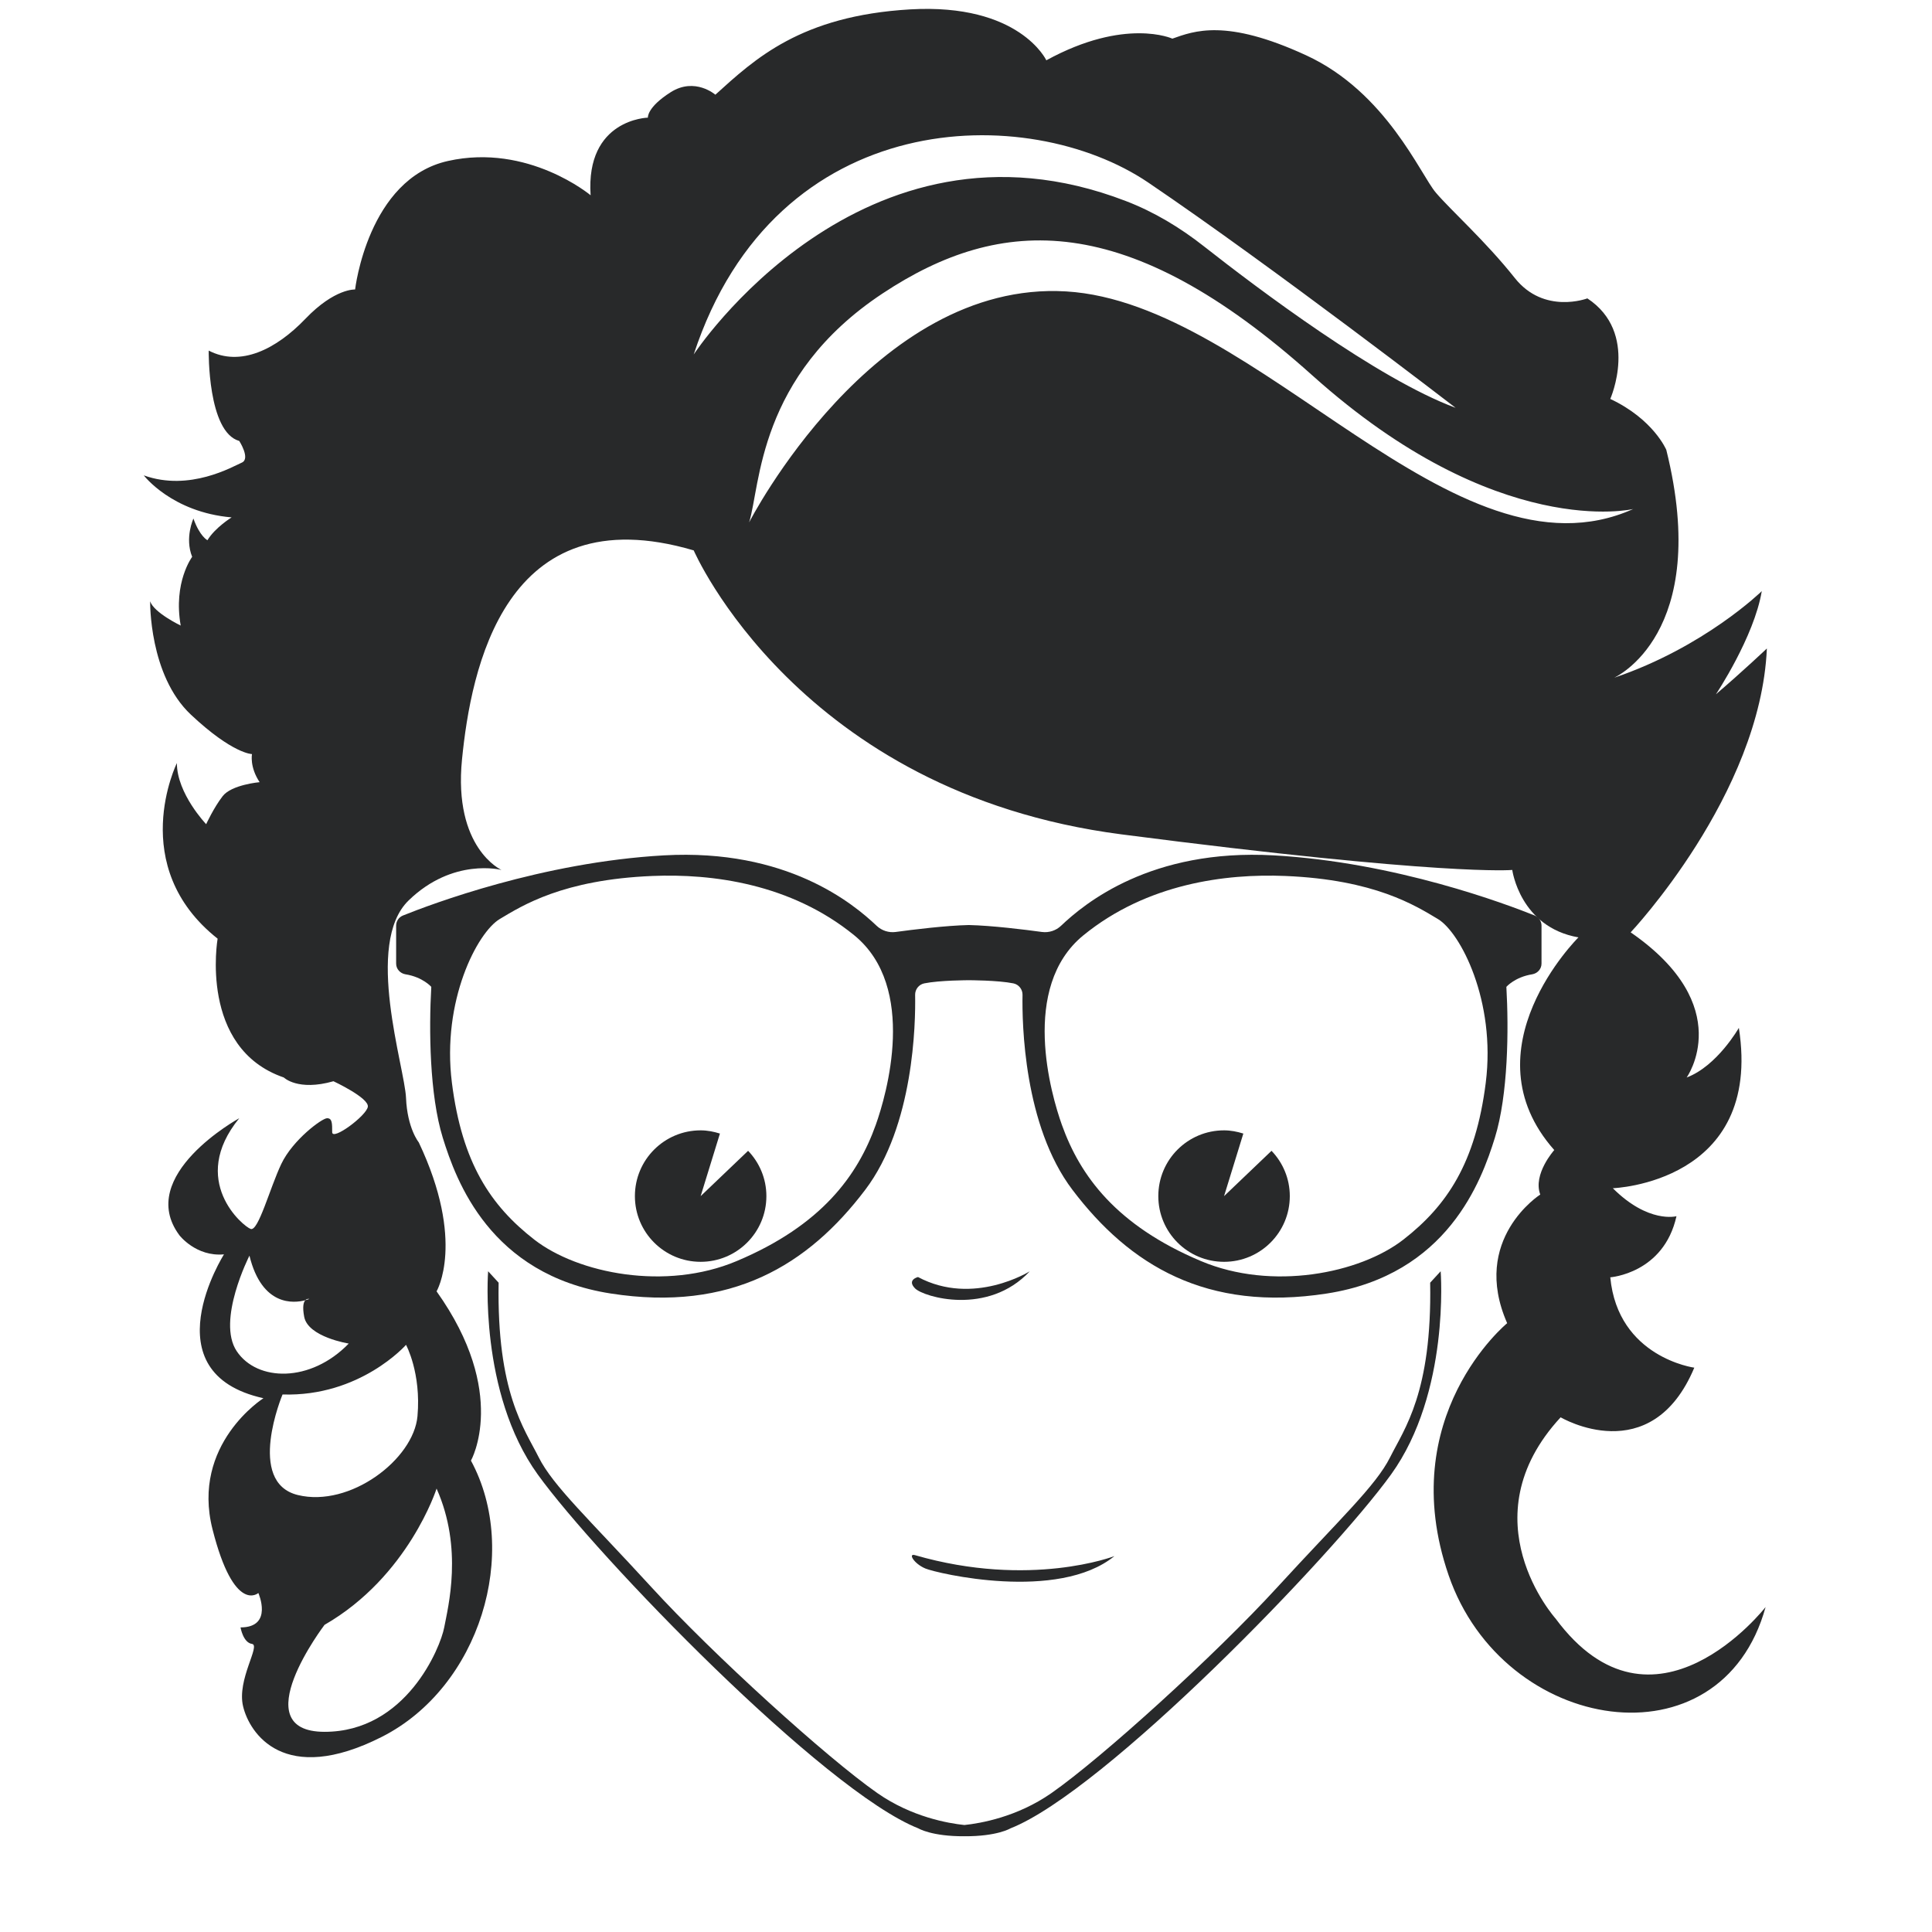 <?xml version="1.0" encoding="UTF-8" standalone="no"?>
<svg
   xmlns:dc="http://purl.org/dc/elements/1.1/"
   xmlns:cc="http://creativecommons.org/ns#"
   xmlns:rdf="http://www.w3.org/1999/02/22-rdf-syntax-ns#"
   xmlns:svg="http://www.w3.org/2000/svg"
   xmlns="http://www.w3.org/2000/svg"
   id="svg2334"
   version="1.1"
   viewBox="0 0 512 512"
   height="512mm"
   width="512mm">
  <defs
     id="defs2328" />
  <g
     transform="translate(0,215)"
     id="layer1">
    <g
       style="stroke-width:0.154"
       id="g2893"
       transform="matrix(2.291,0,0,-2.291,11.454,4416.378)">
      <g
         style="stroke-width:0.154"
         transform="scale(0.124)"
         id="g432">
        <path
           id="path434"
           style="fill:#28292a;fill-opacity:1;fill-rule:nonzero;stroke:none;stroke-width:0.154"
           d="m 954.179,16031 c -179.912,10.7 -295.699,-215.5 -295.699,-215.5 10.69,33.8 7.727,136.4 124.692,213.7 110.445,73.1 227.998,78.4 400.788,-76.6 172.79,-154.9 299.26,-124.6 299.26,-124.6 -167.44,-74.9 -349.13,192.3 -529.041,203 z m -347.356,-58.8 c 76.597,233.4 312.34,235.9 423.947,160.4 115.78,-78.4 286.79,-210.2 286.79,-210.2 -72.99,27 -184.96,111.5 -234.71,150.6 -22.2,17.5 -46.56,32.2 -72.92,42.3 -246.972,95.1 -403.107,-143.1 -403.107,-143.1 z m -268.381,-923.9 c 0,0 14.253,-26.1 10.69,-66.5 -3.563,-40.3 -62.941,-85.5 -111.633,-73.6 -48.685,11.9 -14.25,93.8 -14.25,93.8 72.444,-2.3 115.193,46.3 115.193,46.3 z m 28.503,-134.1 c 24.936,-55.9 10.687,-110.5 7.123,-129.5 -3.563,-19 -35.626,-97.4 -111.629,-97.4 -76,0 0,99.8 0,99.8 78.375,45.1 104.506,127.1 104.506,127.1 z M 180.5,15042.4 c -19.001,28.5 11.877,89.1 11.877,89.1 11.666,-47.7 41.613,-44.4 52.097,-41.6 1.63,1.8 3.715,1.2 3.715,1.2 0,0 -1.396,-0.6 -3.715,-1.2 -1.63,-1.8 -2.811,-5.9 -1.036,-15.4 3.563,-19 41.565,-25 41.565,-25 -35.623,-36.8 -85.502,-35.6 -104.503,-7.1 z M 1410.78,14793 c 0,0 -83.13,92.6 4.75,187.7 0,0 84.32,-49.9 124.69,46.3 0,0 -71.25,9.5 -78.38,84.3 0,0 49.88,3.5 61.75,57 0,0 -26.12,-7.1 -59.37,26.1 0,0 140.13,4.8 117.57,149.6 0,0 -20.19,-35.6 -48.69,-46.3 0,0 47.5,66.5 -52.25,135.4 0,0 121.12,128.3 127.07,264.8 0,0 -22.57,-21.4 -47.51,-42.7 0,0 35.62,53.4 42.75,96.2 0,0 -53.44,-52.3 -137.75,-80.8 0,0 91.44,40.4 48.69,212.6 0,0 -11.88,28.5 -52.26,47.5 0,0 27.32,61.7 -21.37,93.8 0,0 -40.38,-15.4 -67.69,19 -27.31,34.4 -59.38,62.9 -73.63,79.6 -14.25,16.6 -46.31,93.8 -121.12,128.2 -74.82,34.5 -104.51,22.6 -124.7,15.5 0,0 -43.94,20.1 -117.567,-20.2 0,0 -24.93,53.4 -127.058,47.5 -102.13,-6 -144.88,-46.3 -181.694,-79.6 0,0 -19,16.6 -41.564,2.4 -22.561,-14.3 -21.374,-23.8 -21.374,-23.8 0,0 -58.187,-1.2 -53.439,-72.4 0,0 -58.187,48.7 -133.002,32 -74.813,-16.6 -86.694,-119.9 -86.694,-119.9 0,0 -18.997,1.2 -46.312,-27.3 -27.312,-28.5 -60.563,-45.1 -90.25,-29.7 0,0 -1.188,-76 28.499,-84.3 0,0 10.687,-16.6 2.376,-20.2 -8.314,-3.6 -48.688,-27.3 -91.441,-11.9 0,0 26.124,-34.4 81.939,-39.2 0,0 -15.434,-9.5 -22.561,-21.3 0,0 -7.126,3.5 -13.065,20.2 0,0 -8.311,-17.9 -1.185,-35.7 0,0 -17.813,-23.7 -10.686,-64.1 0,0 -24.94,11.9 -28.503,22.6 0,0 -1.188,-68.9 37.998,-105.7 39.19,-36.8 57.003,-36.8 57.003,-36.8 0,0 -2.373,-11.9 7.126,-26.2 0,0 -26.127,-2.3 -34.438,-13 C 159.124,15549.5 152,15534 152,15534 c 0,0 -27.312,28.5 -27.312,57 0,0 -47.503,-96.1 37.999,-163.8 0,0 -17.813,-102.2 61.753,-129.5 0,0 13.059,-13 46.313,-3.5 0,0 33.251,-15.5 32.066,-23.8 -1.191,-8.3 -33.254,-32.1 -33.254,-23.7 0,8.3 0,13 -4.751,13 -4.748,0 -32.063,-20.2 -42.749,-42.7 -10.69,-22.6 -21.376,-63 -28.503,-60.6 -7.123,2.4 -58.187,45.1 -10.687,103.3 0,0 -97.376,-53.4 -55.814,-109.2 0,0 15.44,-20.2 41.565,-17.8 0,0 -70.065,-110.5 36.81,-134.2 0,0 -67.689,-42.8 -47.497,-122.3 20.189,-79.6 42.75,-59.4 42.75,-59.4 0,0 14.249,-32.1 -16.626,-32.1 0,0 2.376,-14.2 10.687,-15.4 8.314,-1.2 -14.25,-33.3 -8.311,-58.2 5.938,-25 38.001,-74.8 129.439,-28.5 91.441,46.3 129.443,172.2 83.13,257.7 0,0 35.626,62.9 -32.063,157.9 0,0 27.309,46.3 -16.629,139 0,0 -10.686,13 -11.874,41.5 -1.188,28.5 -39.186,143.7 2.372,184.1 41.565,40.4 86.693,28.5 86.693,28.5 0,0 -45.128,20.2 -36.817,103.3 8.318,83.1 39.19,247 216.133,194.8 0,0 97.376,-225.7 399.017,-264.9 301.63,-39.1 364.57,-33.2 364.57,-33.2 0,0 7.12,-53.4 61.75,-62.9 0,0 -105.69,-104.5 -22.57,-198.4 0,0 -20.18,-22.5 -13.06,-41.5 0,0 -65.31,-41.6 -30.87,-120 0,0 -105.7,-86.7 -54.63,-235.1 51.06,-148.4 254.13,-180.5 295.7,-29.7 0,0 -104.51,-134.2 -195.95,-10.7" />
      </g>
      <g
         style="stroke-width:0.154"
         transform="scale(0.115)"
         id="g436">
        <path
           id="path438"
           style="fill:#28292a;fill-opacity:1;fill-rule:nonzero;stroke:none;stroke-width:0.154"
           d="m 992.369,16300 c 0,0 -56.716,-35.6 -112.465,-5.8 0,0 -11.537,-2.8 -2.888,-11.5 8.65,-8.6 73.055,-27.9 115.353,17.3" />
      </g>
      <g
         style="stroke-width:0.154"
         transform="scale(0.115)"
         id="g440">
        <path
           id="path442"
           style="fill:#28292a;fill-opacity:1;fill-rule:nonzero;stroke:none;stroke-width:0.154"
           d="m 1405.64,16300 -10.56,-11.5 c 1.92,-110.4 -25.91,-146.8 -40.3,-175.6 -14.4,-28.8 -50.86,-62.4 -113.24,-130.5 -62.38,-68.2 -176.58,-171.8 -227.44,-207.3 -34.545,-24.1 -71.359,-30.4 -87.523,-32.1 -16.171,1.7 -52.985,8 -87.525,32.1 -50.861,35.5 -165.06,139.1 -227.436,207.3 -62.378,68.1 -98.845,101.7 -113.239,130.5 -14.398,28.8 -42.226,65.2 -40.306,175.6 l -10.555,11.5 c 0,0 -9.598,-121.9 49.901,-204.4 59.499,-82.5 287.895,-318.6 382.901,-356 0,0 13.332,-8.1 46.259,-7.9 32.93,-0.2 46.259,7.9 46.259,7.9 95.004,37.4 323.394,273.5 382.904,356 59.49,82.5 49.9,204.4 49.9,204.4" />
      </g>
      <g
         style="stroke-width:0.154"
         transform="scale(0.113)"
         id="g444">
        <path
           id="path446"
           style="fill:#28292a;fill-opacity:1;fill-rule:nonzero;stroke:none;stroke-width:0.154"
           d="m 892.332,16297.9 c -7.326,2.1 -0.974,-8.8 10.752,-13.7 11.72,-4.9 135.806,-34.2 193.446,12.7 0,0 -85.97,-33.2 -204.198,1" />
      </g>
      <g
         style="stroke-width:0.154"
         transform="scale(0.118)"
         id="g448">
        <path
           id="path450"
           style="fill:#28292a;fill-opacity:1;fill-rule:nonzero;stroke:none;stroke-width:0.154"
           d="m 1414.12,16070.5 c -9.94,-78.8 -38.03,-120.6 -80.81,-153.9 -42.77,-33.2 -128.83,-50.4 -198.42,-21 -83.17,35 -118.51,83.7 -136.338,133.6 -10.425,29.2 -41.221,134.8 21.088,185.7 62.31,50.8 139.58,60.6 197.83,58.2 87.92,-3.6 127.73,-29.1 149.71,-42.2 21.98,-13.1 57.03,-80.2 46.94,-160.4 z m -597.949,-41.3 c -17.823,-49.9 -53.171,-98.6 -136.34,-133.6 -69.578,-29.4 -155.648,-12.2 -198.423,21 -42.772,33.3 -70.864,75.1 -80.794,153.9 -10.099,80.2 24.952,147.3 46.932,160.4 21.982,13.1 61.784,38.6 149.707,42.2 58.25,2.4 135.519,-7.4 197.829,-58.2 62.31,-50.9 31.514,-156.5 21.089,-185.7 z m 645.999,205.1 c -27.41,11 -136.38,52.3 -255.99,59 -120.17,6.7 -185.27,-47 -208.502,-69.1 -4.986,-4.7 -11.84,-6.9 -18.644,-6 -16.746,2.3 -49.2,6.3 -71.668,6.8 -22.477,-0.5 -54.931,-4.5 -71.674,-6.8 -6.811,-0.9 -13.661,1.3 -18.644,6 -23.238,22.1 -88.335,75.8 -208.506,69.1 -119.616,-6.7 -228.582,-48 -255.982,-59 -4.007,-1.7 -6.601,-5.5 -6.601,-9.9 v -37.2 c 0,-5.3 3.92,-9.6 9.139,-10.5 17.002,-2.7 25.318,-12.3 25.318,-12.3 -2.376,-41.6 -1.781,-105.8 11.288,-148 13.069,-42.1 46.337,-134.2 164.558,-152.6 118.221,-18.4 193.669,27.9 249.514,101.6 47.789,63 49.456,163.5 48.948,191.1 -0.103,5.4 3.615,10.2 8.91,11.3 15.242,3.1 43.732,3.1 43.732,3.1 0,0 28.481,0 43.723,-3.1 5.298,-1.1 9.016,-5.9 8.913,-11.3 -0.512,-27.6 1.156,-128.1 48.948,-191.1 55.84,-73.7 131.29,-120 249.51,-101.6 118.23,18.4 151.5,110.5 164.56,152.6 13.07,42.2 13.67,106.4 11.29,148 0,0 8.31,9.6 25.32,12.3 5.21,0.9 9.13,5.2 9.13,10.5 v 37.2 c 0,4.4 -2.59,8.2 -6.59,9.9" />
      </g>
      <g
         style="stroke-width:0.154"
         transform="scale(0.116)"
         id="g452">
        <path
           id="path454"
           style="fill:#28292a;fill-opacity:1;fill-rule:nonzero;stroke:none;stroke-width:0.154"
           d="m 702.905,16279.6 -47.326,-45.2 19.226,62.4 c -6.123,1.9 -12.492,3.2 -19.226,3.2 -36.213,0 -65.564,-29.3 -65.564,-65.6 0,-36.2 29.351,-65.5 65.564,-65.5 36.202,0 65.553,29.3 65.553,65.5 0,17.6 -6.995,33.5 -18.227,45.2" />
      </g>
      <g
         style="stroke-width:0.154"
         transform="scale(0.116)"
         id="g456">
        <path
           id="path458"
           style="fill:#28292a;fill-opacity:1;fill-rule:nonzero;stroke:none;stroke-width:0.154"
           d="m 1224.85,16279.6 -47.33,-45.2 19.23,62.4 c -6.12,1.9 -12.49,3.2 -19.23,3.2 -36.21,0 -65.56,-29.3 -65.56,-65.6 0,-36.2 29.35,-65.5 65.56,-65.5 36.2,0 65.56,29.3 65.56,65.5 0,17.6 -7,33.5 -18.23,45.2" />
      </g>
    </g>
  </g>
</svg>

